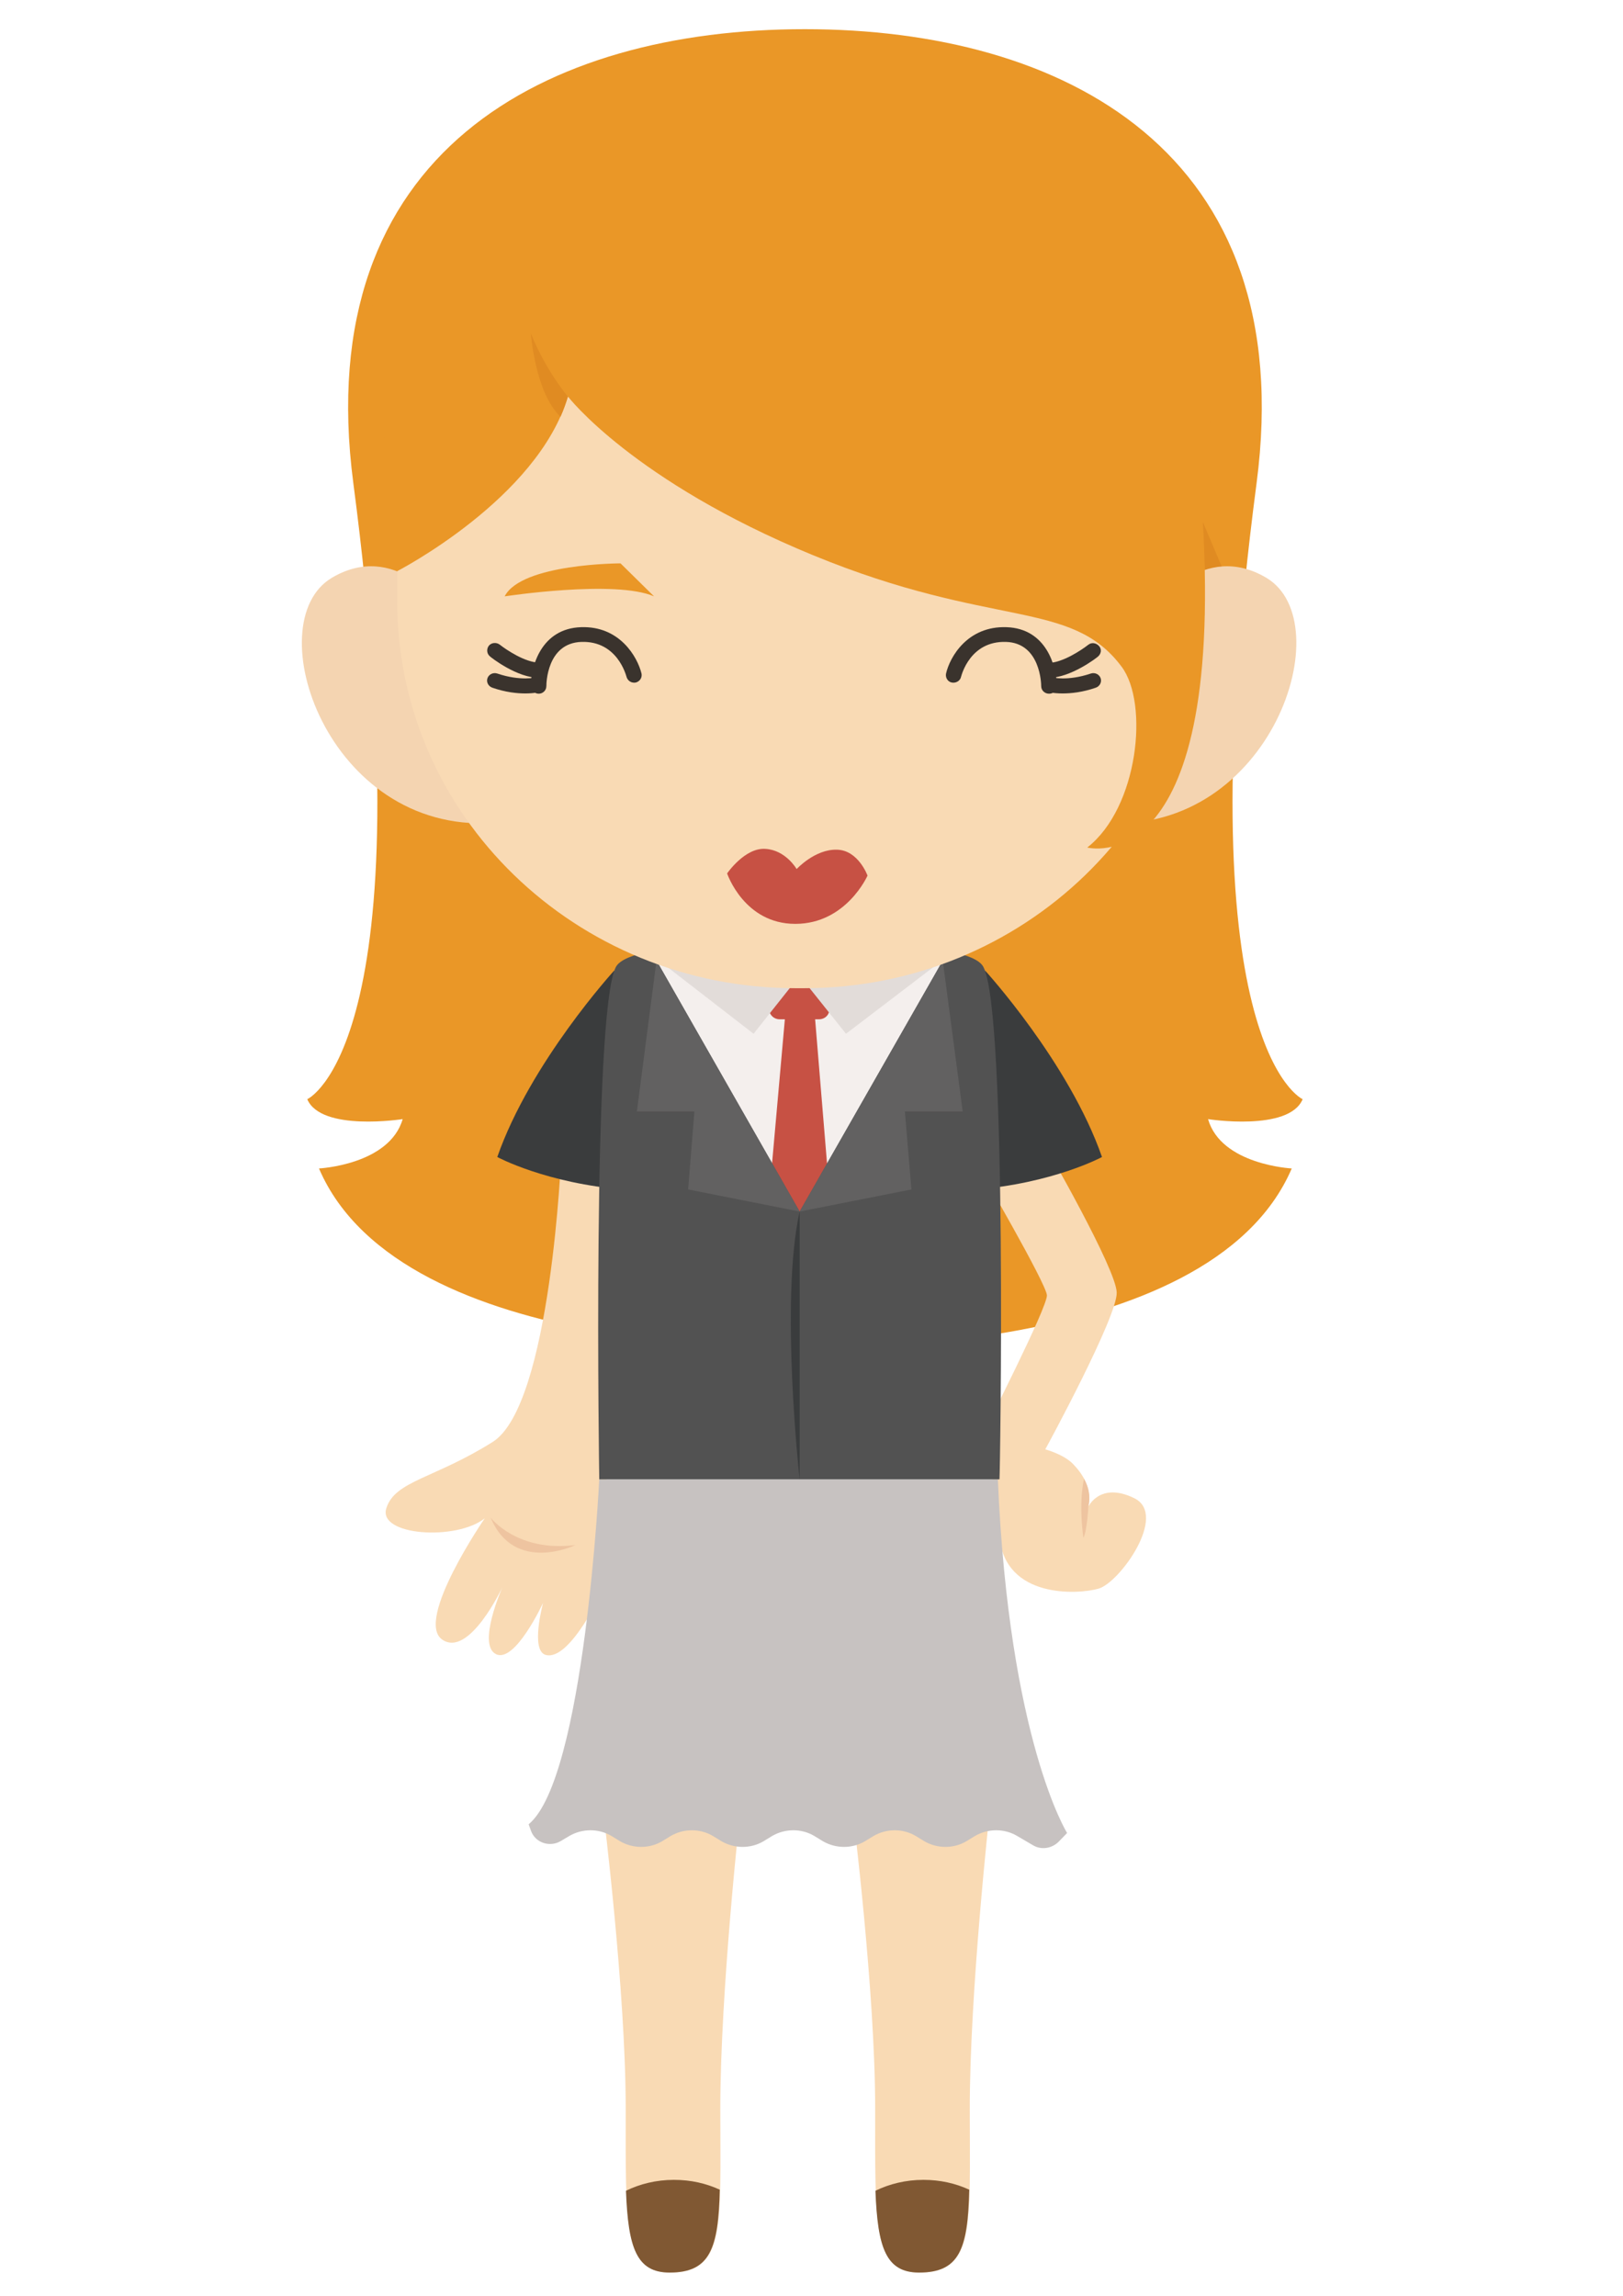 <?xml version="1.0" encoding="utf-8"?>
<!-- Generator: Adobe Illustrator 19.2.0, SVG Export Plug-In . SVG Version: 6.00 Build 0)  -->
<svg version="1.1" id="Layer_1" xmlns="http://www.w3.org/2000/svg" xmlns:xlink="http://www.w3.org/1999/xlink" x="0px" y="0px"
	 viewBox="0 0 595.3 841.9" style="enable-background:new 0 0 595.3 841.9;" xml:space="preserve">
<style type="text/css">
	.st0{fill:#EA9727;}
	.st1{fill:#F9DAB4;}
	.st2{fill:#805833;}
	.st3{fill:#EEC4A0;}
	.st4{fill:#F4EFED;}
	.st5{fill:#C7C2C1;}
	.st6{fill:#C75144;}
	.st7{fill:#E2DCD9;}
	.st8{fill:#3A3C3D;}
	.st9{fill:#525252;}
	.st10{fill:#626161;}
	.st11{fill:#E08B22;}
	.st12{fill:#F4D4B1;}
	.st13{fill:#3A332D;}
</style>
<g>
	<g>
		<g>
			<g>
				<path class="st0" d="M477.8,403.1c0,0-44-19.4-16.9-225.9c16-121.9-71.2-166.5-165.7-166.5S113.6,55.4,129.6,177.2
					c27.1,206.5-16.9,225.9-16.9,225.9c5.1,12,35,7.3,35,7.3c-4.9,16.8-30.7,18.1-30.7,18.1c30.5,71.2,178.4,65.5,178.4,65.5
					s147.9,5.6,178.4-65.5c0,0-25.9-1.3-30.7-18.1C442.9,410.4,472.8,415.1,477.8,403.1z"/>
			</g>
		</g>
		<g>
			<g>
				<path class="st1" d="M221.3,664.5c0,0,8.2,65.8,8.2,108.4c0,42.6-0.9,60.5,16.3,60.5c20.4,0,18.4-16.8,18.4-60
					c0-43.1,7.3-108.9,7.3-108.9H221.3z"/>
			</g>
		</g>
		<g>
			<g>
				<path class="st2" d="M264,803c-5-2.3-10.6-3.6-16.8-3.6c-6.5,0-12.5,1.5-17.6,4c0.8,20.8,3.8,30,16,30
					C260.5,833.4,263.5,824.5,264,803z"/>
			</g>
		</g>
		<g>
			<g>
				<path class="st1" d="M312.8,664.5c0,0,8.2,65.8,8.2,108.4c0,42.6-0.9,60.5,16.3,60.5c20.4,0,18.4-16.8,18.4-60
					c0-43.1,7.3-108.9,7.3-108.9H312.8z"/>
			</g>
		</g>
		<g>
			<g>
				<path class="st2" d="M355.5,803c-5-2.3-10.6-3.6-16.8-3.6c-6.5,0-12.5,1.5-17.6,4c0.8,20.8,3.8,30,16,30
					C352.1,833.4,355,824.5,355.5,803z"/>
			</g>
		</g>
		<g>
			<g>
				<path class="st1" d="M409.6,474c0.3,8.7-25.3,55.9-26.2,57.5c0,0,6.9,1.9,10.2,5.4c3.3,3.4,7.2,9,5.6,15.6c0,0,4.3-9.2,16.8-3.1
					c12.6,6.1-5.4,31.1-13.1,33.2c-7.7,2.2-34.1,3.6-36.3-18.9c-2.2-22.5-5.5-39-5.5-39s23.1-45.3,22.9-49.7
					c-0.3-4.4-24.8-46.5-24.8-46.5l24.3-8.1C383.6,420.5,409.4,465.3,409.6,474z"/>
			</g>
		</g>
		<g>
			<g>
				<path class="st3" d="M399.2,552.4c0.9-3.8,0-7.2-1.6-10.1c-2.1,9.9-0.2,21.7-0.2,21.7C398.8,561,399.2,552.4,399.2,552.4z"/>
			</g>
		</g>
		<g>
			<g>
				<path class="st1" d="M205.9,422.9c0,0-3.7,92.4-25.2,105.9s-35.8,14.2-39,24.3c-3.2,10.1,25.7,12,36.1,3.7
					c0,0-25.6,37.2-15.7,44.4c9.9,7.1,22.2-19.2,22.2-19.2s-9.4,21.1-2.4,24.6c7,3.5,17.3-18.8,17.3-18.8s-4.8,17.6,1,19.1
					c8.9,2.4,21-24,21-24l5-155.9L205.9,422.9z"/>
			</g>
		</g>
		<g>
			<g>
				<path class="st3" d="M180,556.6c0,0,9.7,12.7,31,10C211,566.7,188.6,577.3,180,556.6z"/>
			</g>
		</g>
		<g>
			<g>
				<rect x="238.5" y="346.6" class="st4" width="110.2" height="107.3"/>
			</g>
		</g>
		<g>
			<g>
				<path class="st5" d="M219.8,542.5c0,0-5.4,109.7-25.9,126.5l0.9,2.5c1.6,4.3,6.8,6,10.8,3.7l3.2-1.9c4.8-2.8,10.8-2.8,15.5,0
					l3.1,1.9c4.8,2.8,10.8,2.8,15.5,0l3.1-1.9c4.8-2.8,10.8-2.8,15.5,0l3.1,1.9c4.8,2.8,10.8,2.8,15.5,0l3.1-1.9
					c4.8-2.8,10.8-2.8,15.5,0l3.1,1.9c4.8,2.8,10.8,2.8,15.5,0l3.1-1.9c4.8-2.8,10.8-2.8,15.5,0l3.1,1.9c4.8,2.8,10.8,2.8,15.5,0
					l3.1-1.9c4.8-2.8,10.8-2.8,15.5,0l5.8,3.4c3,1.8,6.8,1.2,9.3-1.2l3.2-3.3c0,0-21.3-33.9-25.4-129.7H219.8z"/>
			</g>
		</g>
		<g>
			<g>
				<path class="st6" d="M300.4,373.8H286c-2.2,0-3.9-1.7-3.9-3.8v-6.5c0-2.1,1.8-3.8,3.9-3.8h14.3c2.2,0,3.9,1.7,3.9,3.8v6.5
					C304.3,372.1,302.6,373.8,300.4,373.8z"/>
			</g>
		</g>
		<g>
			<g>
				<polygon class="st6" points="288.5,366.8 298.4,366.8 304.3,438.2 293.2,457.4 282.2,437.7 				"/>
			</g>
		</g>
		<g>
			<g>
				<polygon class="st7" points="276.4,379.1 293.3,357.8 310.3,379.1 344.4,353.1 242.8,353.1 				"/>
			</g>
		</g>
		<g>
			<g>
				<path class="st8" d="M225.3,355.9c0,0-30.8,33.7-42.9,68.4c0,0,17.9,9.7,47,12L225.3,355.9z"/>
			</g>
		</g>
		<g>
			<g>
				<path class="st8" d="M361.3,355.9c0,0,30.8,33.7,42.9,68.4c0,0-17.9,9.7-47,12L361.3,355.9z"/>
			</g>
		</g>
		<g>
			<g>
				<path class="st9" d="M360.7,354.6c-1.4-2.7-6.3-4.5-12.9-5.8l-54.5,95.5l-54.5-95.5c-6.6,1.3-11.5,3.2-12.9,5.8
					c-8.8,16.8-6.1,187.9-6.1,187.9h73.4h73.4C366.8,542.5,369.6,371.4,360.7,354.6z"/>
			</g>
		</g>
		<g>
			<g>
				<polygon class="st10" points="240.8,352.3 233.6,407.6 254.7,407.6 252.4,436.2 293.3,444.3 				"/>
			</g>
		</g>
		<g>
			<g>
				<polygon class="st10" points="345.8,352.3 353.1,407.6 331.9,407.6 334.3,436.2 293.3,444.3 				"/>
			</g>
		</g>
		<g>
			<g>
				<path class="st8" d="M293.3,444.3v98.3C293.3,542.5,286,477,293.3,444.3z"/>
			</g>
		</g>
	</g>
	<g>
		<g>
			<g>
				<polygon class="st11" points="441.9,209 440.6,190 449.4,210.8 				"/>
			</g>
		</g>
		<g>
			<g>
				<path class="st12" d="M162.2,222.4c0,0-17.3-24.3-40.5-10.5c-27.5,16.4-1.7,93.6,58.9,89.9L162.2,222.4z"/>
			</g>
		</g>
		<g>
			<g>
				<path class="st12" d="M424,222.4c0,0,17.3-24.3,40.5-10.5c27.5,16.4,1.7,93.6-58.9,89.9L424,222.4z"/>
			</g>
		</g>
		<g>
			<g>
				<path class="st1" d="M294.8,362.4h-2.9c-80.8,0-146.2-63.5-146.2-141.9v-97.2H441v97.2C440.9,298.9,375.5,362.4,294.8,362.4z"/>
			</g>
		</g>
		<g>
			<g>
				<path class="st6" d="M266.7,320.3c0,0,6.5-9.5,14-9c7.5,0.4,11.5,7.4,11.5,7.4s6.7-7.3,14.7-7.1c7.9,0.1,11.3,9.5,11.3,9.5
					s-7.8,17.7-26.5,17.7C272.9,338.8,266.7,320.3,266.7,320.3z"/>
			</g>
		</g>
		<g>
			<g>
				<path class="st13" d="M197.6,254.4c-1.5,0-2.8-1.2-2.9-2.7c0-7.3,3.8-21.2,18.4-21.7c14.2-0.5,20.7,10.9,22.2,17
					c0.3,1.5-0.6,2.9-2.1,3.3c-1.5,0.3-3-0.6-3.4-2.1c-0.2-0.6-3.4-13.2-16.5-12.8c-12.8,0.4-12.9,15.5-12.9,16.2
					C200.4,253.2,199.1,254.4,197.6,254.4L197.6,254.4z"/>
			</g>
		</g>
		<g>
			<g>
				<path class="st0" d="M185.1,218.7c0,0,40.5-6.2,54.8,0l-12.3-12.1C227.7,206.6,191.3,206.6,185.1,218.7z"/>
			</g>
		</g>
		<g>
			<g>
				<path class="st0" d="M401,218.7c0,0-40.5-6.2-54.8,0l12.3-12.1C358.4,206.6,394.7,206.6,401,218.7z"/>
			</g>
		</g>
		<g>
			<g>
				<path class="st13" d="M192.7,254.3c-3,0-7.2-0.4-12.1-2.1c-1.5-0.5-2.3-2.1-1.8-3.5c0.5-1.4,2.1-2.2,3.6-1.7
					c8.6,2.9,14.3,1.4,14.3,1.4c1.5-0.4,3,0.4,3.5,1.9c0.4,1.5-0.4,3-1.9,3.4C198.2,253.7,196.2,254.3,192.7,254.3z"/>
			</g>
		</g>
		<g>
			<g>
				<path class="st13" d="M197.9,248.6c-8.3,0-17.8-7.5-18.2-7.9c-1.2-1-1.3-2.7-0.4-3.9c1-1.2,2.8-1.3,4-0.4l0,0
					c2.4,1.9,9.4,6.6,14.6,6.6c0.1,0,0.1,0,0.2,0c1.5,0,2.8,1.2,2.9,2.7c0,1.5-1.2,2.8-2.8,2.8C198.1,248.6,198,248.6,197.9,248.6z"
					/>
			</g>
		</g>
		<g>
			<g>
				<path class="st13" d="M384.8,254.4L384.8,254.4c-1.6,0-2.9-1.2-2.9-2.8c0-0.6-0.2-15.8-12.9-16.2c-13.2-0.4-16.3,12.2-16.5,12.8
					c-0.3,1.5-1.9,2.4-3.4,2.1c-1.5-0.3-2.4-1.8-2.1-3.3c1.4-6.1,7.9-17.5,22.2-17c14.6,0.5,18.4,14.4,18.4,21.7
					C387.7,253.2,386.4,254.4,384.8,254.4z"/>
			</g>
		</g>
		<g>
			<g>
				<path class="st13" d="M389.7,254.3c-3.5,0-5.5-0.6-5.6-0.6c-1.5-0.4-2.4-1.9-1.9-3.4c0.4-1.4,2-2.3,3.5-1.9
					c0.2,0,5.8,1.5,14.4-1.4c1.5-0.5,3.1,0.3,3.6,1.7c0.5,1.4-0.3,3-1.8,3.5C397,253.9,392.8,254.3,389.7,254.3z"/>
			</g>
		</g>
		<g>
			<g>
				<path class="st13" d="M384.5,248.6c-0.1,0-0.2,0-0.3,0c-1.6,0-2.8-1.3-2.8-2.8s1.3-2.7,2.9-2.7c0.1,0,0.1,0,0.2,0
					c5.2,0,12.3-4.8,14.6-6.6c1.2-1,2.9-0.8,4,0.4s0.8,2.9-0.4,3.9C402.4,241.1,392.8,248.6,384.5,248.6z"/>
			</g>
		</g>
		<g>
			<g>
				<path class="st0" d="M145.6,209.5c0,0,51.6-26.5,62.7-64.1c0,0,23.8,31,89.9,58.2s94.5,15.9,113.2,40.9
					c10.1,13.5,6.1,51.7-12.6,66.3c0,0,50,13.3,42.4-119.3l5.4-73.9L136.1,108L145.6,209.5z"/>
			</g>
		</g>
		<g>
			<g>
				<path class="st11" d="M194.7,122.2c0,0,1.6,22,10.9,30.6c1.1-2.4,1.9-4.8,2.7-7.3C208.3,145.4,200.2,136,194.7,122.2z"/>
			</g>
		</g>
	</g>
</g>
</svg>
